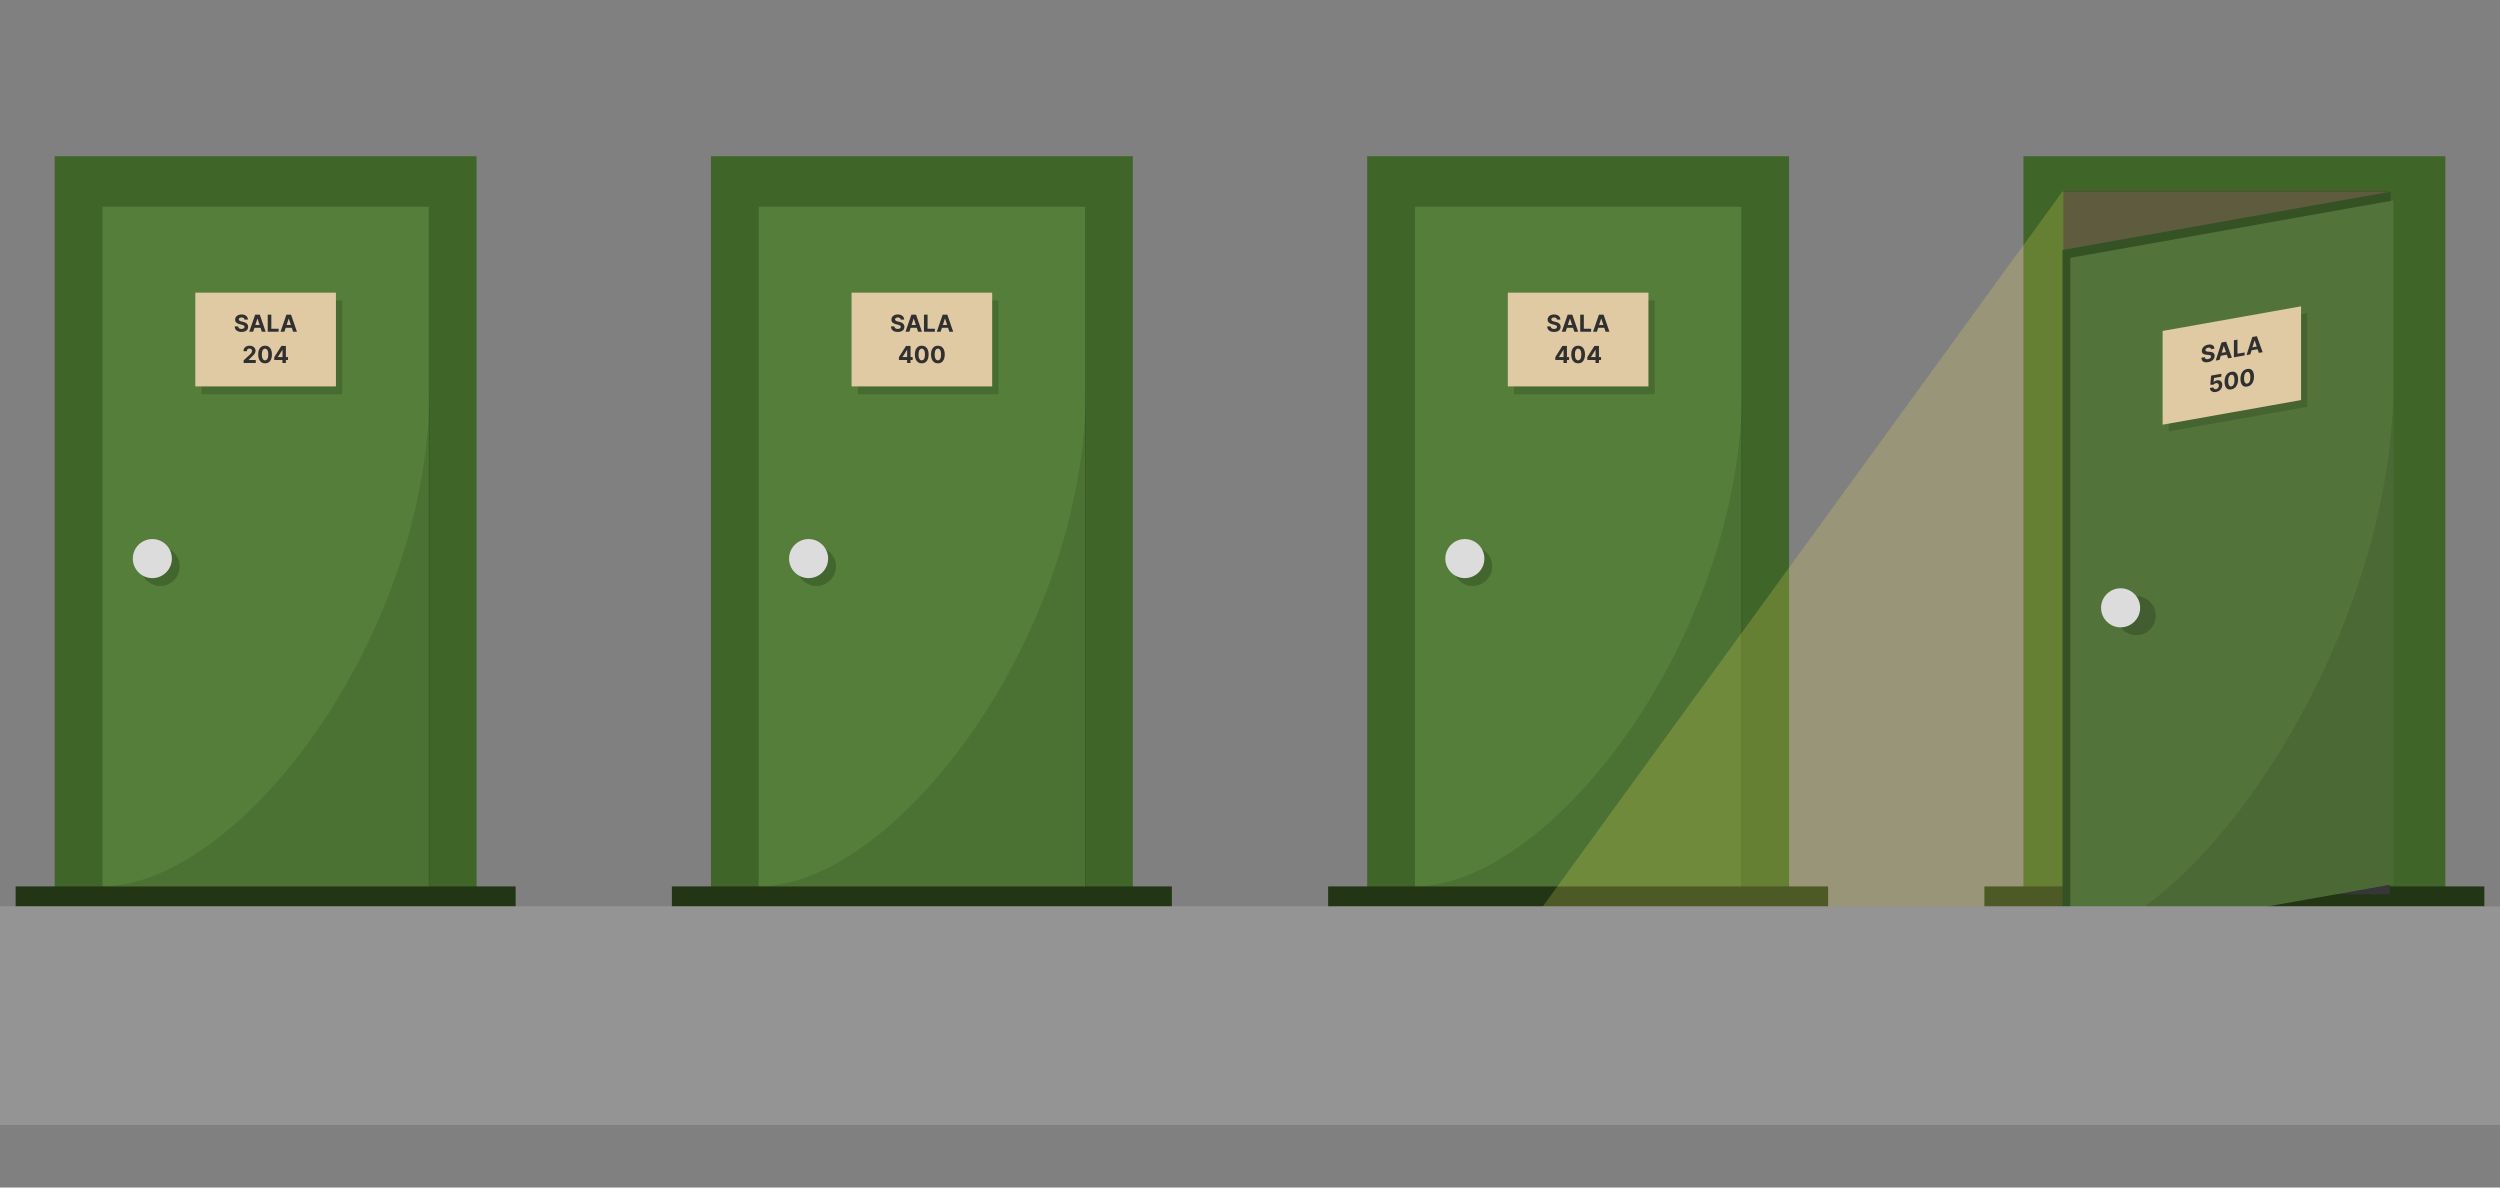 <svg width="320" height="152" viewBox="0 0 320 152" fill="none" xmlns="http://www.w3.org/2000/svg">
<rect x="0" y="0" width="320" height="152" fill="#808080" stroke="none"/>
<rect x="7" y="20" width="54" height="96.46" fill="#3F6528"/>
<rect x="13.113" y="26.46" width="41.774" height="90" fill="#547E39"/>
<path d="M55 113.46H13C30.6 113.46 55 81.46 55 49.46V113.46Z" fill="black" fill-opacity="0.1"/>
<rect x="2" y="113.46" width="64" height="3" fill="#223616"/>
<path d="M25.8 38.46H43.8V50.46H39.8H34.8H25.8V38.46Z" fill="black" fill-opacity="0.15"/>
<path d="M25 37.46H43V49.46H39H34H25V37.46Z" fill="#E0CAA3"/>
<path d="M31.292 40.906C31.284 40.82 31.247 40.753 31.182 40.705C31.118 40.658 31.03 40.634 30.919 40.634C30.844 40.634 30.78 40.645 30.729 40.666C30.677 40.687 30.637 40.715 30.609 40.752C30.582 40.789 30.569 40.831 30.569 40.878C30.567 40.917 30.576 40.951 30.593 40.98C30.612 41.009 30.637 41.035 30.669 41.056C30.701 41.077 30.738 41.095 30.78 41.11C30.822 41.125 30.866 41.138 30.914 41.149L31.11 41.195C31.205 41.217 31.293 41.245 31.372 41.281C31.452 41.316 31.52 41.36 31.579 41.412C31.637 41.464 31.682 41.525 31.714 41.595C31.747 41.665 31.763 41.746 31.764 41.837C31.763 41.97 31.729 42.086 31.662 42.184C31.595 42.281 31.498 42.357 31.372 42.411C31.246 42.464 31.095 42.491 30.917 42.491C30.741 42.491 30.588 42.464 30.457 42.41C30.327 42.356 30.225 42.276 30.152 42.17C30.08 42.064 30.042 41.932 30.038 41.775H30.485C30.49 41.848 30.511 41.909 30.547 41.958C30.585 42.007 30.635 42.043 30.698 42.068C30.761 42.092 30.832 42.104 30.912 42.104C30.99 42.104 31.058 42.093 31.115 42.07C31.174 42.047 31.219 42.016 31.251 41.975C31.283 41.935 31.299 41.888 31.299 41.836C31.299 41.787 31.284 41.745 31.255 41.712C31.227 41.679 31.185 41.65 31.129 41.627C31.075 41.603 31.007 41.582 30.928 41.563L30.69 41.503C30.506 41.459 30.361 41.389 30.255 41.294C30.148 41.198 30.095 41.07 30.096 40.909C30.095 40.777 30.13 40.661 30.201 40.563C30.273 40.464 30.371 40.387 30.496 40.331C30.621 40.276 30.763 40.248 30.922 40.248C31.084 40.248 31.226 40.276 31.346 40.331C31.468 40.387 31.562 40.464 31.63 40.563C31.697 40.661 31.732 40.776 31.734 40.906H31.292ZM32.401 42.46H31.906L32.66 40.278H33.254L34.006 42.46H33.512L32.965 40.777H32.948L32.401 42.46ZM32.37 41.602H33.537V41.962H32.37V41.602ZM34.269 42.46V40.278H34.73V42.08H35.665V42.46H34.269ZM36.403 42.46H35.908L36.661 40.278H37.256L38.008 42.46H37.514L36.967 40.777H36.95L36.403 42.46ZM36.372 41.602H37.539V41.962H36.372V41.602ZM31.183 46.46V46.128L31.959 45.408C32.025 45.345 32.081 45.287 32.126 45.236C32.171 45.185 32.205 45.135 32.229 45.086C32.252 45.036 32.264 44.982 32.264 44.925C32.264 44.861 32.249 44.806 32.22 44.76C32.191 44.713 32.151 44.677 32.101 44.652C32.051 44.627 31.993 44.614 31.93 44.614C31.863 44.614 31.805 44.627 31.755 44.654C31.705 44.681 31.667 44.72 31.64 44.77C31.613 44.821 31.599 44.881 31.599 44.95H31.161C31.161 44.808 31.194 44.684 31.258 44.579C31.323 44.474 31.413 44.392 31.53 44.335C31.646 44.277 31.781 44.248 31.933 44.248C32.089 44.248 32.225 44.276 32.341 44.331C32.457 44.386 32.548 44.462 32.612 44.559C32.677 44.657 32.709 44.768 32.709 44.894C32.709 44.976 32.693 45.058 32.66 45.138C32.628 45.218 32.571 45.307 32.489 45.405C32.406 45.503 32.29 45.619 32.14 45.756L31.822 46.068V46.083H32.738V46.46H31.183ZM33.928 46.508C33.745 46.507 33.587 46.462 33.455 46.373C33.323 46.283 33.222 46.154 33.151 45.984C33.081 45.814 33.046 45.61 33.047 45.371C33.047 45.133 33.082 44.931 33.152 44.763C33.223 44.595 33.325 44.468 33.456 44.38C33.588 44.292 33.745 44.248 33.928 44.248C34.11 44.248 34.267 44.292 34.399 44.38C34.531 44.468 34.632 44.596 34.703 44.764C34.774 44.931 34.81 45.133 34.809 45.371C34.809 45.611 34.773 45.815 34.702 45.985C34.632 46.155 34.531 46.284 34.4 46.374C34.268 46.463 34.111 46.508 33.928 46.508ZM33.928 46.126C34.053 46.126 34.153 46.063 34.227 45.937C34.302 45.811 34.339 45.623 34.338 45.371C34.338 45.206 34.321 45.068 34.287 44.958C34.254 44.848 34.206 44.765 34.144 44.71C34.083 44.654 34.011 44.627 33.928 44.627C33.803 44.627 33.704 44.689 33.63 44.813C33.555 44.937 33.517 45.123 33.517 45.371C33.517 45.539 33.533 45.679 33.567 45.791C33.601 45.903 33.649 45.986 33.711 46.042C33.772 46.098 33.845 46.126 33.928 46.126ZM35.105 46.077V45.713L36.016 44.278H36.329V44.781H36.144L35.569 45.69V45.707H36.864V46.077H35.105ZM36.152 46.46V45.966L36.16 45.805V44.278H36.593V46.46H36.152Z" fill="#303030"/>
<circle cx="20.5" cy="72.5" r="2.5" fill="black" fill-opacity="0.2"/>
<circle cx="19.5" cy="71.5" r="2.5" fill="#DCDCDC"/>
<rect x="91" y="20" width="54" height="96.46" fill="#3F6528"/>
<rect x="97.113" y="26.46" width="41.774" height="90" fill="#547E39"/>
<path d="M139 113.46H97C114.6 113.46 139 81.46 139 49.46V113.46Z" fill="black" fill-opacity="0.1"/>
<rect x="86" y="113.46" width="64" height="3" fill="#223616"/>
<path d="M109.8 38.46H127.8V50.46H123.8H118.8H109.8V38.46Z" fill="black" fill-opacity="0.15"/>
<path d="M109 37.46H127V49.46H123H118H109V37.46Z" fill="#E0CAA3"/>
<path d="M115.292 40.906C115.284 40.82 115.247 40.753 115.182 40.705C115.118 40.658 115.03 40.634 114.919 40.634C114.844 40.634 114.78 40.645 114.729 40.666C114.677 40.687 114.637 40.715 114.609 40.752C114.582 40.789 114.569 40.831 114.569 40.878C114.567 40.917 114.576 40.951 114.593 40.98C114.612 41.009 114.637 41.035 114.669 41.056C114.701 41.077 114.738 41.095 114.78 41.11C114.822 41.125 114.866 41.138 114.914 41.149L115.11 41.195C115.205 41.217 115.293 41.245 115.372 41.281C115.452 41.316 115.521 41.36 115.579 41.412C115.637 41.464 115.682 41.525 115.714 41.595C115.747 41.665 115.763 41.746 115.764 41.837C115.763 41.97 115.729 42.086 115.662 42.184C115.595 42.281 115.498 42.357 115.372 42.411C115.246 42.464 115.095 42.491 114.917 42.491C114.741 42.491 114.588 42.464 114.457 42.41C114.327 42.356 114.225 42.276 114.152 42.17C114.08 42.064 114.042 41.932 114.038 41.775H114.485C114.49 41.848 114.511 41.909 114.547 41.958C114.585 42.007 114.635 42.043 114.698 42.068C114.761 42.092 114.832 42.104 114.912 42.104C114.99 42.104 115.058 42.093 115.115 42.07C115.174 42.047 115.219 42.016 115.251 41.975C115.283 41.935 115.299 41.888 115.299 41.836C115.299 41.787 115.284 41.745 115.255 41.712C115.226 41.679 115.185 41.65 115.129 41.627C115.074 41.603 115.007 41.582 114.928 41.563L114.69 41.503C114.506 41.459 114.361 41.389 114.255 41.294C114.148 41.198 114.095 41.07 114.096 40.909C114.095 40.777 114.13 40.661 114.201 40.563C114.273 40.464 114.371 40.387 114.496 40.331C114.621 40.276 114.763 40.248 114.922 40.248C115.084 40.248 115.226 40.276 115.347 40.331C115.468 40.387 115.562 40.464 115.63 40.563C115.697 40.661 115.732 40.776 115.734 40.906H115.292ZM116.401 42.46H115.906L116.66 40.278H117.254L118.006 42.46H117.512L116.965 40.777H116.948L116.401 42.46ZM116.37 41.602H117.537V41.962H116.37V41.602ZM118.269 42.46V40.278H118.73V42.08H119.665V42.46H118.269ZM120.403 42.46H119.908L120.661 40.278H121.256L122.008 42.46H121.514L120.967 40.777H120.95L120.403 42.46ZM120.372 41.602H121.539V41.962H120.372V41.602ZM115.062 46.077V45.713L115.973 44.278H116.286V44.781H116.1L115.526 45.69V45.707H116.821V46.077H115.062ZM116.109 46.46V45.966L116.118 45.805V44.278H116.55V46.46H116.109ZM117.983 46.508C117.8 46.507 117.643 46.462 117.51 46.373C117.379 46.283 117.278 46.154 117.207 45.984C117.137 45.814 117.102 45.61 117.102 45.371C117.102 45.133 117.138 44.931 117.208 44.763C117.279 44.595 117.38 44.468 117.512 44.38C117.644 44.292 117.801 44.248 117.983 44.248C118.166 44.248 118.323 44.292 118.454 44.38C118.586 44.468 118.688 44.596 118.759 44.764C118.83 44.931 118.865 45.133 118.865 45.371C118.865 45.611 118.829 45.815 118.758 45.985C118.688 46.155 118.587 46.284 118.455 46.374C118.324 46.463 118.167 46.508 117.983 46.508ZM117.983 46.126C118.108 46.126 118.208 46.063 118.283 45.937C118.357 45.811 118.394 45.623 118.394 45.371C118.394 45.206 118.377 45.068 118.343 44.958C118.309 44.848 118.262 44.765 118.2 44.71C118.139 44.654 118.067 44.627 117.983 44.627C117.859 44.627 117.76 44.689 117.685 44.813C117.611 44.937 117.573 45.123 117.572 45.371C117.572 45.539 117.589 45.679 117.622 45.791C117.656 45.903 117.704 45.986 117.766 46.042C117.828 46.098 117.9 46.126 117.983 46.126ZM120.049 46.508C119.866 46.507 119.708 46.462 119.576 46.373C119.445 46.283 119.343 46.154 119.272 45.984C119.202 45.814 119.167 45.61 119.168 45.371C119.168 45.133 119.203 44.931 119.273 44.763C119.344 44.595 119.446 44.468 119.577 44.38C119.709 44.292 119.866 44.248 120.049 44.248C120.231 44.248 120.388 44.292 120.52 44.38C120.652 44.468 120.753 44.596 120.824 44.764C120.896 44.931 120.931 45.133 120.93 45.371C120.93 45.611 120.894 45.815 120.823 45.985C120.753 46.155 120.652 46.284 120.521 46.374C120.389 46.463 120.232 46.508 120.049 46.508ZM120.049 46.126C120.174 46.126 120.274 46.063 120.348 45.937C120.423 45.811 120.46 45.623 120.459 45.371C120.459 45.206 120.442 45.068 120.408 44.958C120.375 44.848 120.327 44.765 120.265 44.71C120.204 44.654 120.132 44.627 120.049 44.627C119.925 44.627 119.825 44.689 119.751 44.813C119.676 44.937 119.638 45.123 119.638 45.371C119.638 45.539 119.654 45.679 119.688 45.791C119.722 45.903 119.77 45.986 119.832 46.042C119.893 46.098 119.966 46.126 120.049 46.126Z" fill="#303030"/>
<circle cx="104.5" cy="72.5" r="2.5" fill="black" fill-opacity="0.2"/>
<circle cx="103.5" cy="71.5" r="2.5" fill="#DCDCDC"/>
<rect x="175" y="20" width="54" height="96.46" fill="#3F6528"/>
<rect x="181.113" y="26.46" width="41.774" height="90" fill="#547E39"/>
<path d="M223 113.46H181C198.6 113.46 223 81.46 223 49.46V113.46Z" fill="black" fill-opacity="0.1"/>
<rect x="170" y="113.46" width="64" height="3" fill="#223616"/>
<path d="M193.8 38.46H211.8V50.46H207.8H202.8H193.8V38.46Z" fill="black" fill-opacity="0.15"/>
<path d="M193 37.46H211V49.46H207H202H193V37.46Z" fill="#E0CAA3"/>
<path d="M199.292 40.906C199.284 40.82 199.247 40.753 199.182 40.705C199.118 40.658 199.03 40.634 198.919 40.634C198.844 40.634 198.78 40.645 198.729 40.666C198.677 40.687 198.637 40.715 198.609 40.752C198.582 40.789 198.569 40.831 198.569 40.878C198.567 40.917 198.576 40.951 198.593 40.98C198.612 41.009 198.637 41.035 198.669 41.056C198.701 41.077 198.738 41.095 198.78 41.11C198.822 41.125 198.866 41.138 198.914 41.149L199.11 41.195C199.205 41.217 199.293 41.245 199.372 41.281C199.452 41.316 199.521 41.36 199.579 41.412C199.637 41.464 199.682 41.525 199.714 41.595C199.747 41.665 199.763 41.746 199.764 41.837C199.763 41.97 199.729 42.086 199.662 42.184C199.595 42.281 199.498 42.357 199.372 42.411C199.246 42.464 199.095 42.491 198.917 42.491C198.741 42.491 198.588 42.464 198.457 42.41C198.327 42.356 198.225 42.276 198.152 42.17C198.08 42.064 198.042 41.932 198.038 41.775H198.485C198.49 41.848 198.511 41.909 198.547 41.958C198.585 42.007 198.635 42.043 198.698 42.068C198.761 42.092 198.832 42.104 198.912 42.104C198.99 42.104 199.058 42.093 199.115 42.07C199.174 42.047 199.219 42.016 199.251 41.975C199.283 41.935 199.299 41.888 199.299 41.836C199.299 41.787 199.284 41.745 199.255 41.712C199.226 41.679 199.185 41.65 199.129 41.627C199.074 41.603 199.007 41.582 198.928 41.563L198.69 41.503C198.506 41.459 198.361 41.389 198.255 41.294C198.148 41.198 198.095 41.07 198.096 40.909C198.095 40.777 198.13 40.661 198.201 40.563C198.273 40.464 198.371 40.387 198.496 40.331C198.621 40.276 198.763 40.248 198.922 40.248C199.084 40.248 199.226 40.276 199.347 40.331C199.468 40.387 199.562 40.464 199.63 40.563C199.697 40.661 199.732 40.776 199.734 40.906H199.292ZM200.401 42.46H199.906L200.66 40.278H201.254L202.006 42.46H201.512L200.965 40.777H200.948L200.401 42.46ZM200.37 41.602H201.537V41.962H200.37V41.602ZM202.269 42.46V40.278H202.73V42.08H203.665V42.46H202.269ZM204.403 42.46H203.908L204.661 40.278H205.256L206.008 42.46H205.514L204.967 40.777H204.95L204.403 42.46ZM204.372 41.602H205.539V41.962H204.372V41.602ZM199.078 46.077V45.713L199.989 44.278H200.302V44.781H200.117L199.542 45.69V45.707H200.837V46.077H199.078ZM200.125 46.46V45.966L200.134 45.805V44.278H200.566V46.46H200.125ZM202 46.508C201.816 46.507 201.659 46.462 201.527 46.373C201.395 46.283 201.294 46.154 201.223 45.984C201.153 45.814 201.118 45.61 201.119 45.371C201.119 45.133 201.154 44.931 201.224 44.763C201.295 44.595 201.396 44.468 201.528 44.38C201.66 44.292 201.817 44.248 202 44.248C202.182 44.248 202.339 44.292 202.47 44.38C202.603 44.468 202.704 44.596 202.775 44.764C202.846 44.931 202.881 45.133 202.881 45.371C202.881 45.611 202.845 45.815 202.774 45.985C202.704 46.155 202.603 46.284 202.472 46.374C202.34 46.463 202.183 46.508 202 46.508ZM202 46.126C202.125 46.126 202.224 46.063 202.299 45.937C202.374 45.811 202.41 45.623 202.41 45.371C202.41 45.206 202.393 45.068 202.359 44.958C202.325 44.848 202.278 44.765 202.216 44.71C202.155 44.654 202.083 44.627 202 44.627C201.875 44.627 201.776 44.689 201.701 44.813C201.627 44.937 201.589 45.123 201.588 45.371C201.588 45.539 201.605 45.679 201.638 45.791C201.673 45.903 201.72 45.986 201.782 46.042C201.844 46.098 201.917 46.126 202 46.126ZM203.177 46.077V45.713L204.087 44.278H204.401V44.781H204.215L203.641 45.69V45.707H204.935V46.077H203.177ZM204.224 46.46V45.966L204.232 45.805V44.278H204.665V46.46H204.224Z" fill="#303030"/>
<circle cx="188.5" cy="72.5" r="2.5" fill="black" fill-opacity="0.2"/>
<circle cx="187.5" cy="71.5" r="2.5" fill="#DCDCDC"/>
<path d="M320 127L265 120.5L270 117L320 116V127Z" fill="black" fill-opacity="0.15"/>
<rect x="259" y="20" width="54" height="96.46" fill="#3F6528"/>
<rect x="254" y="113.46" width="64" height="3" fill="#223616"/>
<rect x="264.113" y="24.46" width="41.774" height="90" fill="#373737"/>
<path d="M259 127L265 120.5L306 24.5L264 24.5L197.5 116L170.5 127L259 127Z" fill="#FFEF61" fill-opacity="0.2"/>
<path d="M264 32L306 24.533V112.033L265 120.5L264 119.5V32Z" fill="#355224"/>
<rect width="42" height="87.5" transform="matrix(0.985 -0.175 0 1 265 33)" fill="#52743B"/>
<path d="M277.602 43.22L295.325 40.069V52.069L291.386 52.769L286.463 53.644L277.602 55.22V43.22Z" fill="black" fill-opacity="0.15"/>
<path d="M276.815 42.36L294.537 39.209V51.209L290.599 51.909L285.676 52.784L276.815 54.36V42.36Z" fill="#E0CAA3"/>
<path d="M283.01 44.704C283.001 44.62 282.965 44.559 282.902 44.523C282.838 44.487 282.752 44.478 282.643 44.498C282.569 44.511 282.506 44.532 282.455 44.563C282.404 44.593 282.365 44.628 282.337 44.67C282.311 44.712 282.298 44.756 282.298 44.803C282.296 44.842 282.304 44.875 282.322 44.901C282.34 44.927 282.365 44.947 282.396 44.963C282.428 44.978 282.464 44.99 282.505 44.998C282.547 45.006 282.591 45.011 282.637 45.013L282.83 45.026C282.924 45.03 283.01 45.043 283.088 45.065C283.167 45.087 283.235 45.118 283.292 45.16C283.349 45.202 283.394 45.255 283.425 45.319C283.457 45.384 283.474 45.462 283.474 45.552C283.474 45.686 283.44 45.808 283.374 45.918C283.308 46.027 283.213 46.119 283.088 46.195C282.965 46.27 282.815 46.324 282.641 46.355C282.467 46.386 282.316 46.386 282.187 46.354C282.059 46.323 281.959 46.261 281.887 46.168C281.816 46.074 281.779 45.949 281.775 45.793L282.215 45.715C282.22 45.787 282.24 45.844 282.277 45.887C282.314 45.928 282.363 45.956 282.424 45.97C282.487 45.983 282.557 45.983 282.635 45.969C282.712 45.955 282.779 45.932 282.836 45.899C282.893 45.866 282.937 45.827 282.969 45.781C283 45.735 283.016 45.685 283.016 45.633C283.016 45.584 283.002 45.545 282.973 45.517C282.945 45.489 282.904 45.467 282.849 45.454C282.795 45.44 282.729 45.43 282.651 45.425L282.417 45.407C282.236 45.394 282.093 45.35 281.988 45.273C281.883 45.197 281.831 45.078 281.832 44.916C281.831 44.785 281.866 44.663 281.936 44.552C282.006 44.441 282.103 44.346 282.226 44.269C282.349 44.192 282.489 44.139 282.646 44.111C282.805 44.083 282.944 44.086 283.063 44.12C283.183 44.154 283.276 44.215 283.342 44.302C283.409 44.389 283.443 44.497 283.445 44.627L283.01 44.704ZM284.101 46.064L283.614 46.151L284.356 43.837L284.941 43.733L285.682 45.783L285.195 45.87L284.657 44.282L284.64 44.285L284.101 46.064ZM284.071 45.212L285.22 45.008V45.368L284.071 45.572V45.212ZM285.94 45.737V43.555L286.395 43.475V45.276L287.315 45.112V45.493L285.94 45.737ZM288.041 45.364L287.555 45.45L288.296 43.137L288.881 43.033L289.622 45.083L289.135 45.169L288.597 43.582L288.58 43.585L288.041 45.364ZM288.011 44.512L289.16 44.307V44.667L288.011 44.872V44.512ZM283.649 50.174C283.501 50.201 283.369 50.197 283.253 50.162C283.137 50.127 283.046 50.067 282.978 49.982C282.91 49.896 282.875 49.791 282.872 49.666L283.312 49.588C283.317 49.671 283.352 49.734 283.417 49.775C283.482 49.816 283.56 49.828 283.649 49.812C283.72 49.8 283.783 49.772 283.838 49.731C283.893 49.688 283.936 49.636 283.967 49.572C283.998 49.509 284.014 49.439 284.014 49.364C284.014 49.287 283.998 49.222 283.966 49.17C283.934 49.117 283.891 49.08 283.835 49.057C283.779 49.034 283.715 49.029 283.643 49.041C283.58 49.052 283.519 49.076 283.459 49.113C283.4 49.15 283.355 49.194 283.322 49.245L282.918 49.243L283.02 48.075L284.333 47.841V48.218L283.394 48.385L283.339 48.942L283.351 48.939C283.389 48.879 283.446 48.824 283.522 48.775C283.598 48.726 283.684 48.693 283.778 48.676C283.907 48.653 284.023 48.663 284.124 48.707C284.226 48.751 284.306 48.822 284.364 48.919C284.423 49.016 284.452 49.134 284.451 49.274C284.452 49.421 284.419 49.558 284.351 49.684C284.284 49.81 284.19 49.916 284.069 50.003C283.948 50.089 283.809 50.146 283.649 50.174ZM285.611 49.844C285.43 49.875 285.275 49.858 285.145 49.791C285.015 49.725 284.916 49.613 284.846 49.456C284.777 49.298 284.742 49.1 284.743 48.861C284.743 48.623 284.778 48.414 284.847 48.235C284.917 48.054 285.016 47.909 285.146 47.799C285.276 47.688 285.431 47.616 285.611 47.584C285.79 47.552 285.945 47.569 286.074 47.634C286.204 47.699 286.304 47.809 286.374 47.964C286.444 48.119 286.479 48.315 286.478 48.553C286.478 48.792 286.443 49.003 286.373 49.185C286.304 49.367 286.205 49.514 286.075 49.627C285.946 49.739 285.791 49.812 285.611 49.844ZM285.611 49.461C285.734 49.44 285.832 49.359 285.905 49.22C285.979 49.082 286.015 48.887 286.014 48.635C286.014 48.47 285.998 48.335 285.964 48.231C285.931 48.127 285.884 48.052 285.823 48.008C285.763 47.963 285.692 47.948 285.611 47.962C285.488 47.984 285.39 48.064 285.317 48.201C285.243 48.338 285.206 48.531 285.206 48.779C285.206 48.947 285.222 49.084 285.255 49.19C285.288 49.296 285.336 49.371 285.397 49.416C285.457 49.461 285.529 49.476 285.611 49.461ZM287.644 49.482C287.464 49.514 287.308 49.496 287.178 49.43C287.049 49.363 286.949 49.251 286.879 49.094C286.81 48.937 286.776 48.739 286.777 48.5C286.777 48.262 286.811 48.053 286.88 47.873C286.95 47.693 287.05 47.548 287.179 47.438C287.309 47.326 287.464 47.255 287.644 47.223C287.824 47.191 287.978 47.207 288.108 47.272C288.238 47.337 288.338 47.447 288.408 47.603C288.478 47.757 288.512 47.953 288.511 48.191C288.511 48.431 288.477 48.642 288.407 48.824C288.337 49.006 288.238 49.153 288.109 49.266C287.979 49.378 287.824 49.45 287.644 49.482ZM287.644 49.1C287.767 49.078 287.865 48.998 287.939 48.859C288.012 48.72 288.049 48.525 288.048 48.274C288.048 48.108 288.031 47.974 287.998 47.869C287.965 47.765 287.918 47.691 287.857 47.646C287.797 47.602 287.726 47.586 287.644 47.601C287.522 47.623 287.424 47.702 287.35 47.84C287.277 47.977 287.24 48.17 287.239 48.418C287.239 48.585 287.256 48.722 287.288 48.829C287.322 48.934 287.369 49.01 287.43 49.055C287.491 49.099 287.562 49.114 287.644 49.1Z" fill="#303030"/>
<path d="M306.352 113.109L265 120.46C282.328 117.379 306.352 81.109 306.352 49.109V113.109Z" fill="black" fill-opacity="0.1"/>
<circle cx="273.438" cy="78.8" r="2.5" fill="black" fill-opacity="0.2"/>
<circle cx="271.438" cy="77.8" r="2.5" fill="#DCDCDC"/>
<rect y="116" width="320" height="28" fill="#949494"/>
</svg>

